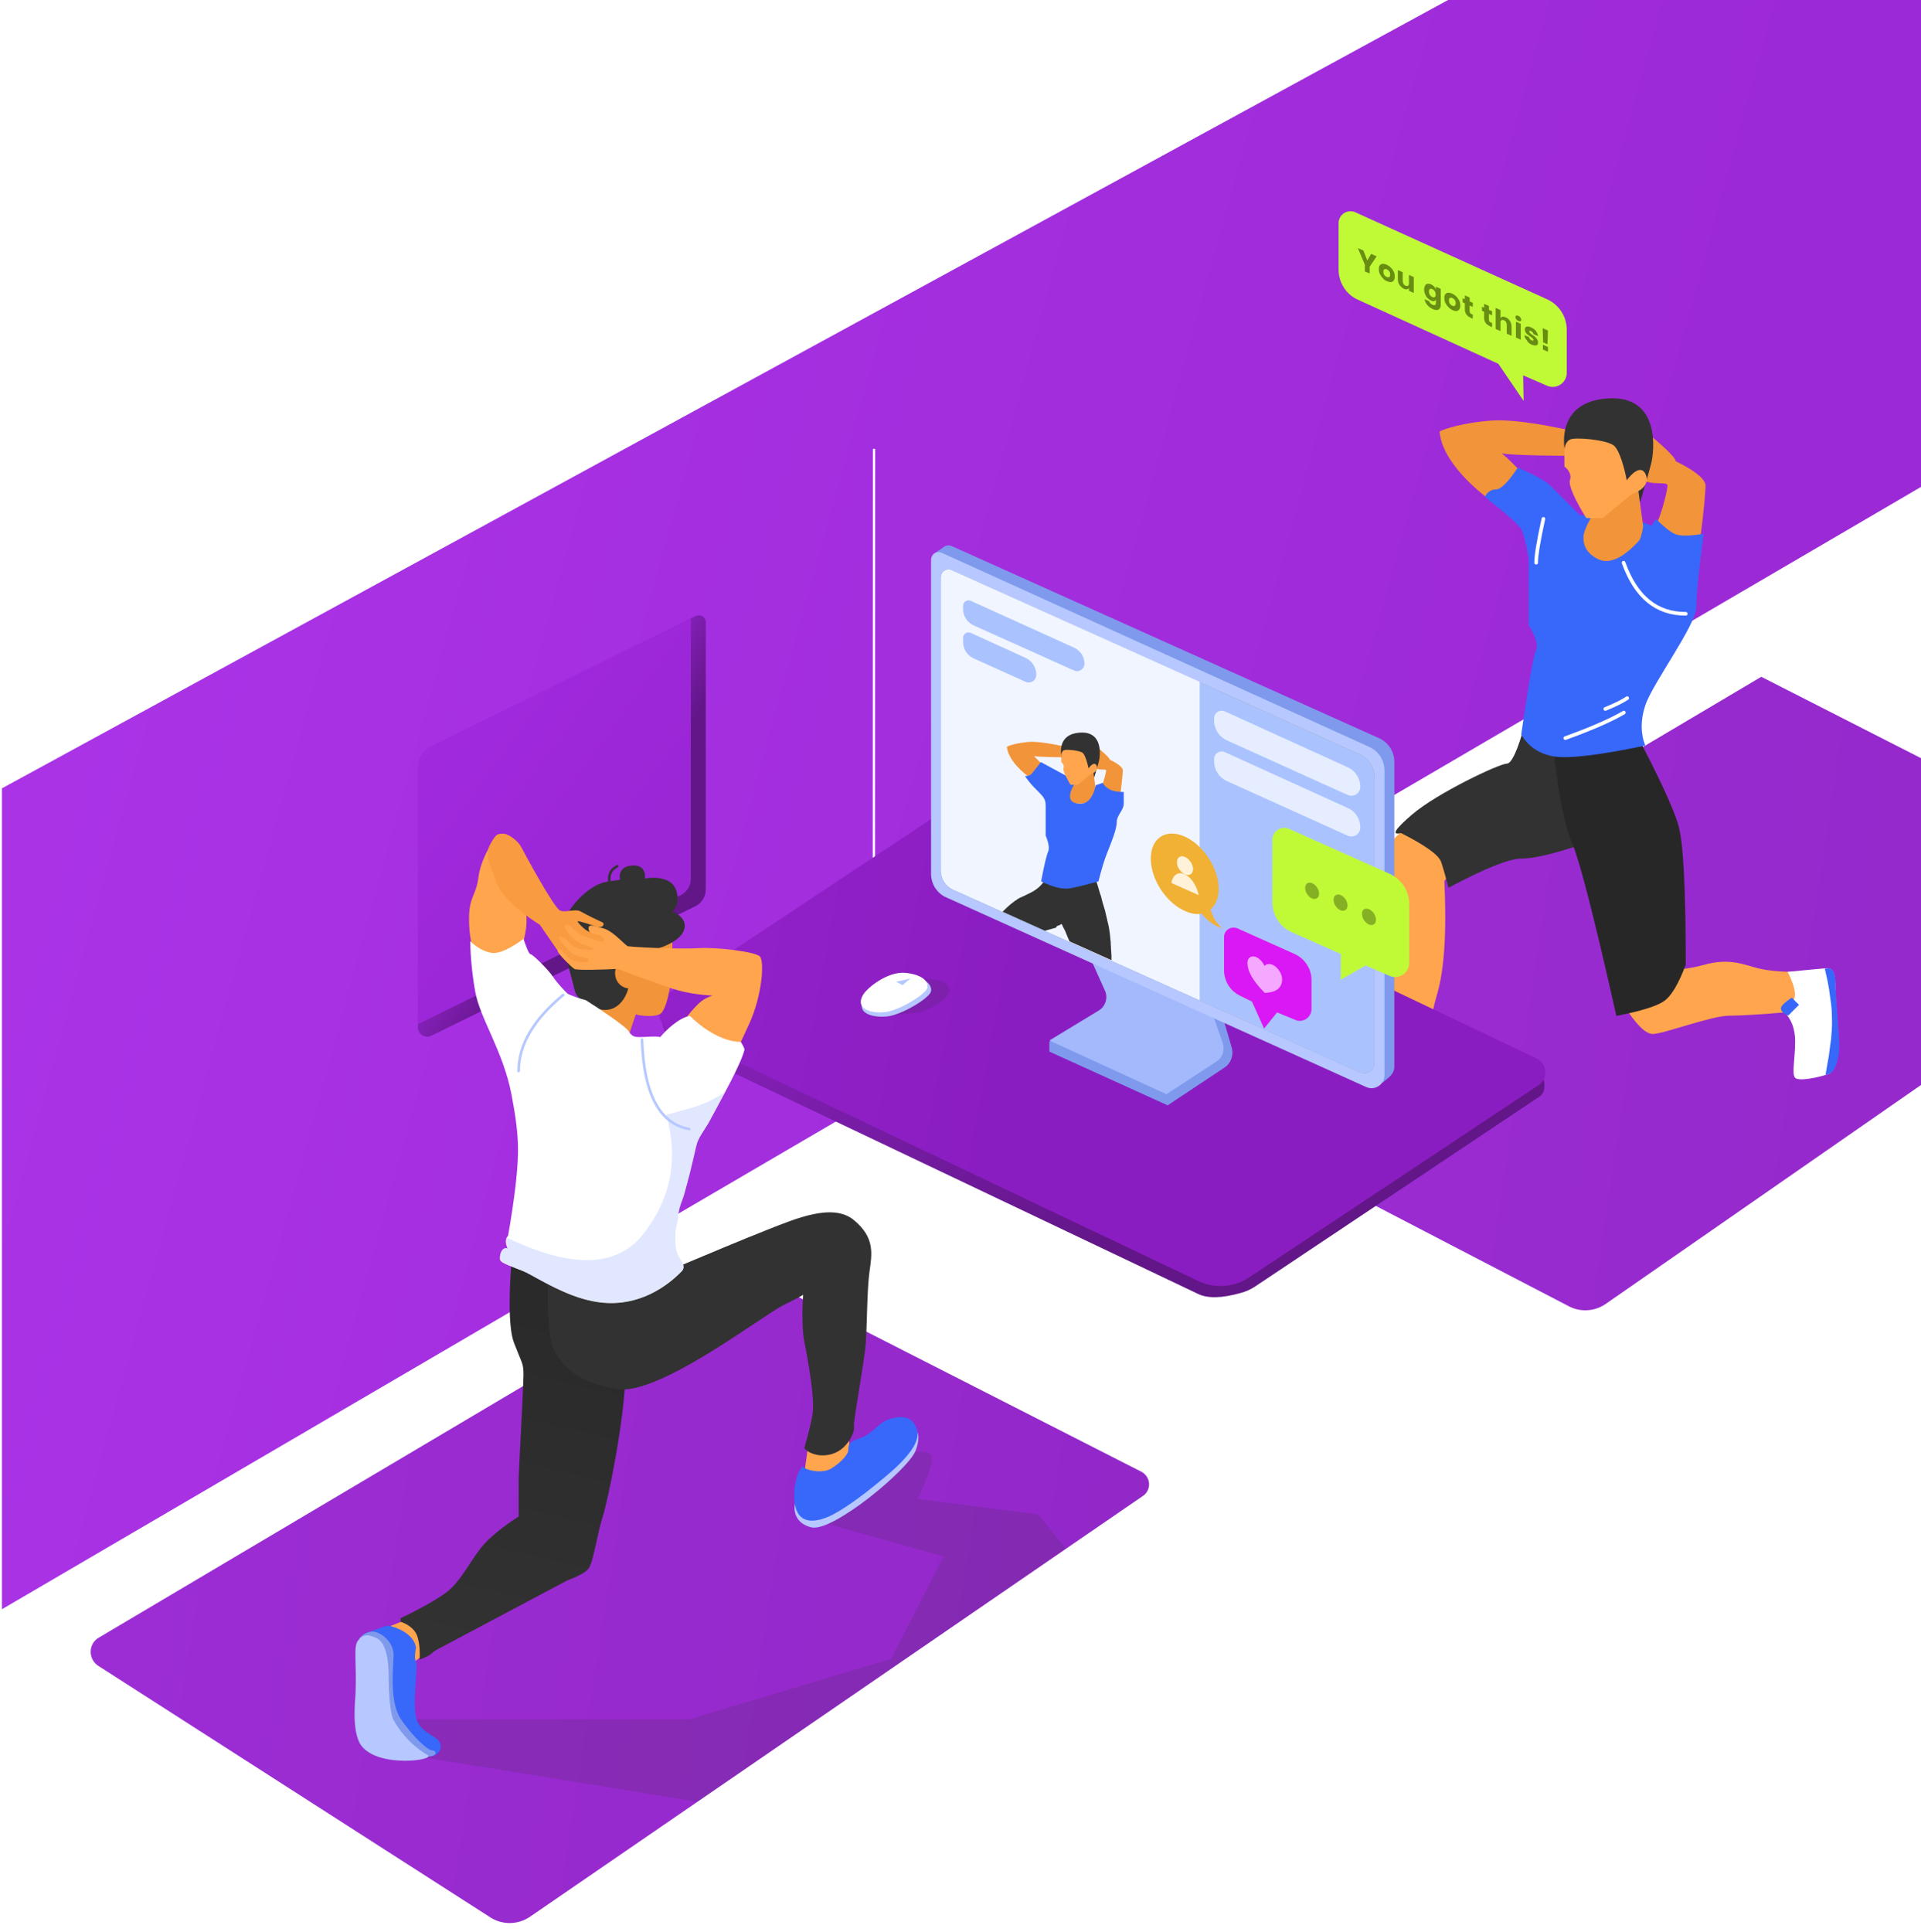 <?xml version="1.0" encoding="utf-8"?>
<!-- Generator: Adobe Illustrator 24.0.1, SVG Export Plug-In . SVG Version: 6.00 Build 0)  -->
<svg version="1.1" id="Layer_1" xmlns="http://www.w3.org/2000/svg" xmlns:xlink="http://www.w3.org/1999/xlink" x="0px" y="0px"
	 viewBox="0 0 797.4 802" style="enable-background:new 0 0 797.4 802;" xml:space="preserve">
<style type="text/css">
	.st0{fill-rule:evenodd;clip-rule:evenodd;fill:#FFFFFF;}
	.st1{fill-rule:evenodd;clip-rule:evenodd;fill:url(#Path_9_);}
	.st2{opacity:0.963;fill-rule:evenodd;clip-rule:evenodd;fill:url(#Vector-15_2_);enable-background:new    ;}
	.st3{fill-rule:evenodd;clip-rule:evenodd;fill:#3768FA;}
	.st4{fill-rule:evenodd;clip-rule:evenodd;fill:#FFA54E;}
	.st5{fill-rule:evenodd;clip-rule:evenodd;fill:#323232;}
	.st6{fill-rule:evenodd;clip-rule:evenodd;fill:#282727;}
	.st7{fill-rule:evenodd;clip-rule:evenodd;fill:#F29439;}
	.st8{fill:none;stroke:#FFFFFF;stroke-width:1.516;stroke-linecap:round;}
	.st9{fill-rule:evenodd;clip-rule:evenodd;fill:#C0FA37;}
	.st10{fill:#688D12;}
	.st11{opacity:0.963;fill-rule:evenodd;clip-rule:evenodd;fill:url(#Vector-15_3_);enable-background:new    ;}
	.st12{opacity:0.155;fill-rule:evenodd;clip-rule:evenodd;fill:#333333;enable-background:new    ;}
	.st13{fill-rule:evenodd;clip-rule:evenodd;fill:url(#Vector-10_3_);}
	.st14{fill-rule:evenodd;clip-rule:evenodd;fill:url(#Combined-Shape_2_);}
	.st15{fill:none;stroke:#FFFFFF;stroke-width:0.95;stroke-dasharray:0,0;}
	.st16{fill-rule:evenodd;clip-rule:evenodd;fill:url(#Rectangle-10_1_);}
	.st17{fill-rule:evenodd;clip-rule:evenodd;fill:url(#Rectangle-9_1_);}
	.st18{fill-rule:evenodd;clip-rule:evenodd;fill:#B6C8FF;}
	.st19{fill-rule:evenodd;clip-rule:evenodd;fill:#7F9AEC;}
	.st20{fill-rule:evenodd;clip-rule:evenodd;fill:#A3B9FC;}
	.st21{fill-rule:evenodd;clip-rule:evenodd;fill:#998F8F;}
	.st22{fill-rule:evenodd;clip-rule:evenodd;fill:#AAC3FF;}
	.st23{opacity:0.837;fill-rule:evenodd;clip-rule:evenodd;fill:#FFFFFF;enable-background:new    ;}
	.st24{opacity:0.698;fill-rule:evenodd;clip-rule:evenodd;fill:#FFFFFF;enable-background:new    ;}
	.st25{fill-rule:evenodd;clip-rule:evenodd;fill:#86B024;}
	.st26{fill-rule:evenodd;clip-rule:evenodd;fill:#DA17F5;}
	.st27{fill-rule:evenodd;clip-rule:evenodd;fill:#F4A8FF;}
	.st28{fill-rule:evenodd;clip-rule:evenodd;fill:#F0B135;}
	.st29{fill:#FFF2D8;}
	.st30{fill-rule:evenodd;clip-rule:evenodd;fill:url(#Vector-20_1_);}
	.st31{fill:none;stroke:#323232;stroke-width:1.038;stroke-linecap:round;}
	.st32{fill-rule:evenodd;clip-rule:evenodd;fill:#F99B40;}
	.st33{fill:none;stroke:#B6C8FF;stroke-width:1.09;stroke-linecap:round;}
	.st34{opacity:0.837;fill-rule:evenodd;clip-rule:evenodd;fill:#DAE3FF;enable-background:new    ;}
</style>
<title>1@2x</title>
<g id="Page-1">
	<g id="Home4" transform="translate(-607, 0)">
		<rect x="-35.6" y="0" class="st0" width="1440" height="3579"/>
		<g id="Group-45" transform="translate(614, -113)">
			
				<linearGradient id="Path_9_" gradientUnits="userSpaceOnUse" x1="249.854" y1="607.069" x2="250.835" y2="606.809" gradientTransform="matrix(807.5 0 0 -780.884 -201890.359 474305)">
				<stop  offset="0" style="stop-color:#AE36EB"/>
				<stop  offset="1" style="stop-color:#9C29D6"/>
			</linearGradient>
			<path id="Path" class="st1" d="M-6.2,780.9L797.4,311l4-311L-6.2,440.2V780.9z"/>
			<g id="Group-37" transform="translate(0, 195.7)">
				
					<linearGradient id="Vector-15_2_" gradientUnits="userSpaceOnUse" x1="248.916" y1="412.087" x2="251.174" y2="411.883" gradientTransform="matrix(438.347 0 0 -263.017 -108998.672 108684.312)">
					<stop  offset="0" style="stop-color:#A12ADE"/>
					<stop  offset="1" style="stop-color:#8A1DC1"/>
				</linearGradient>
				<path id="Vector-15" class="st2" d="M659.5,458.5L895,295c2.7-1.9,3.3-5.5,1.5-8.2c-0.6-0.8-1.3-1.4-2.2-1.9l-170.2-86.7l0,0
					l-261.5,155c-3.3,1.9-4.3,6.1-2.4,9.4c0.7,1.1,1.6,2,2.7,2.6l181.4,94.3C649.1,462,655,461.6,659.5,458.5z"/>
				<g id="Group-36" transform="translate(582.35, 82.65)">
					<path id="Path-80" class="st3" d="M64.9,48.5c18.2,0,29.3,2,33.4,6.1s-4.5,11.1-25.8,21.2L58.8,57.6L64.9,48.5z"/>
					<path id="Path-69" class="st4" d="M-4.8,177.4c-6.1,5.1-9.1,8.6-9.1,10.6c0,2,0.5,8.6,1.5,19.7l3,68.2L1.2,282l3-4.5
						c-1-10.1,0-20.2,3-30.3c3-10.1,4-25.8,3-47l7.6-7.6l-7.6-16.7L-4.8,177.4z"/>
					<path id="Path-70" class="st4" d="M84.6,251.7c5.1,8.1,9.1,12.1,12.1,12.1c4.5,0,24.3-7.6,31.8-7.6c5.1,0,13.1-0.5,24.3-1.5
						l9.1-12.1l-3-4.5c-8.1,0-14.2-0.5-18.2-1.5c-6.1-1.5-12.1-4.5-22.7-1.5c-7.1,2-14.2,2.5-21.2,1.5L84.6,251.7z"/>
					<path id="Path-65" class="st5" d="M43.7,134.9c-3,11.1-5.6,16.7-7.6,16.7c-3,0-28.8,12.1-39.4,21.2c-7.1,6.1-8.6,8.6-4.5,7.6
						c10.1,5.1,15.7,9.1,16.7,12.1c1,3,2,6.6,3,10.6C27,195.1,37.1,191,42.2,191s13.6-2,25.8-6.1c11.1-19.2,16.7-33.9,16.7-44
						C84.6,130.9,71,128.9,43.7,134.9z"/>
					<path id="Path-68" class="st6" d="M55.8,148.6c2,17.2,4.5,29.3,7.6,36.4c3,7.1,9.1,30.8,18.2,71.3c10.1-2,16.7-4,19.7-6.1
						c3-2,6.1-7.1,9.1-15.2c0-31.3-1-50.5-3-57.6c-2-7.1-8.1-20.2-18.2-39.4L55.8,148.6z"/>
					<g id="Group-52" transform="translate(43.825, 0)">
						<path id="Vector-38" class="st7" d="M59,36.2c0-2.3-9,1.1-12.4-4.5c-2.7-4.5,1.9-13.1,4.5-16.9c3.8,3,11.3,9.5,11.3,11.3
							c4.1,1.9,12.4,6.5,12.4,10.1c0,4.5-3.4,38.3-6.8,41.7c-2.7,2.7-10.1-16.1-13.5-25.9C56.8,47.1,59,38,59,36.2z"/>
						<path id="Vector-37" class="st7" d="M-35.6,13.7c2.3-1.1,9.7-3.6,21.4-4.5s34.2,4.1,43.9,6.8l-2.3,7.9
							c-10.9,0-33.6-0.2-37.2-1.1C-5.9,26,2,33.9,3.8,38.4s-9.8,5.6-15.8,5.6C-19.4,39.2-34.7,26.3-35.6,13.7z"/>
						<path id="Vector-34" class="st5" d="M33.1,0.1c23.6-2.3,20.3,22.5,19.1,27c-0.9,3.6-3.4,12-4.5,15.8l-9-11.3L25.2,19.3
							L17.4,26C14.7,18.2,14.2,1.9,33.1,0.1z"/>
						<path id="Vector-35" class="st7" d="M48.9,53.1c-0.8,5.6-3.7,16.1-18,14.6c-11.3-1.1-7.5-12.8-2.3-20.3l18-11.3L48.9,53.1z"/>
						<path id="Vector-33" class="st4" d="M16.2,28.3c1.1,0.8,3.2,2.9,2.3,5.6s4.1,11.6,6.8,15.8H32l12.4-10.1
							c2.6-0.8,7.4-3.4,5.6-7.9s-6-0.4-7.9,2.3c-0.8-4.1-2.9-12.8-5.6-14.6c-3.4-2.3-15.8-3.4-18-2.3c-1.8,0.9-2.3,3.4-2.3,4.5V28.3
							z"/>
					</g>
					<path id="Path-60" class="st3" d="M27,40.9c9.1,7.1,14.2,11.6,15.2,13.6c1,2,2,6.1,3,12.1V94c3,5.1,4,8.6,3,10.6
						c-1,2-3,13.6-6.1,34.9c3,5.1,7.6,8.1,13.6,9.1c6.1,1,18.7-0.5,37.9-4.5c-2-5.1-2-10.6,0-16.7c3-9.1,21.2-33.4,21.2-40.9
						c0-5.1,1-15.2,3-30.3c-6.1,1-10.1,1-12.1,0c-2-1-4.5-3-7.6-6.1C88.2,64.2,80.1,69.7,74,66.7c-6.1-3-7.6-8.1-4.5-15.2
						c-8.1-8.1-13.1-13.1-15.2-15.2c-2-2-6.6-4.5-13.6-7.6c-4,6.1-7.1,9.1-9.1,9.1S28,38.9,27,40.9z"/>
					<path id="Path-62" class="st8" d="M51.3,50c-2,9.1-3,15.2-3,18.2"/>
					<path id="Path-63" class="st8" d="M84.6,68.2c5.1,14.2,13.6,21.2,25.8,21.2"/>
					<path id="Path-64" class="st8" d="M60.4,141c11.1-4,19.2-7.6,24.3-10.6"/>
					<path id="Path-77" class="st3" d="M-4.8,279c1-3,1-4.5,0-4.5c-1,0-2.5-0.5-4.5-1.5l-3,4.5L-4.8,279z"/>
					<path id="Path-64_1_" class="st8" d="M77,128.9c4.2-1.7,7.2-3.2,9.1-4.5"/>
					<path id="Path-76" class="st0" d="M-10.9,274.4c-5.1,6.1-8.1,10.1-9.1,12.1c-1.5,3-14.2,4.7-15.2,7.6c-1,2.9,0,6.1,10.6,6.1
						s15.2-3,21.2-3c6.1,0,7.6,0,10.6-1.5c2-1,1-8.1-3-21.2c-4,1-7.1,1.5-9.1,1.5S-8.9,275.4-10.9,274.4z"/>
					<path id="Path_1_" class="st3" d="M8.2,291.3c0.2,2.5-0.1,4-0.9,4.4l-0.6,0.3l0,0l-0.5,0.2c-0.9,0.4-1.8,0.6-2.8,0.8L2.8,297
						c-0.1,0-0.2,0-0.3,0l-0.6,0l0,0l-0.7,0l0,0l-0.7,0l0,0l-1.3,0l0,0l-2.5,0l0,0c-1.4,0-2.7,0.2-4,0.4l-0.9,0.2l0,0l-0.9,0.2l0,0
						l-0.9,0.2l0,0l-2.4,0.6l0,0l-1,0.2l0,0l-1.1,0.2l0,0l-1.1,0.2c-2.5,0.4-5.3,0.8-8.9,0.8c-6.9,0-9.7-1.3-10.6-3l3.6-0.3l0,0
						l3.5-0.3l0,0l3.3-0.3l0,0l3.2-0.3l0,0l3-0.3l0,0l2.9-0.3l0,0l2.7-0.3l0,0l1.7-0.2l0,0l1.7-0.2l0,0l2.6-0.4l0,0l1.9-0.3l0,0
						l1.8-0.3c0.3,0,0.6-0.1,0.9-0.1l1.7-0.3c0.3,0,0.5-0.1,0.8-0.1l1.6-0.3l0,0l1.5-0.3l0,0l1.4-0.3c0.2,0,0.5-0.1,0.7-0.1l1.3-0.3
						c0.2,0,0.4-0.1,0.6-0.1L8.2,291.3z"/>
					<path id="Path-78" class="st0" d="M151.3,254.7c3,3,4.5,7.1,4.5,12.1c0,7.6-1.5,13.6,0,15.2c1.5,1.5,9.1,0,13.6-1.5
						s4.5-12.1,4.5-13.6s-1.5-19.7-1.5-24.3s-1.5-6.1-3-6.1c-1,0-6.6,0.5-16.7,1.5c2,4,3,7.1,3,9.1
						C155.9,249.2,154.4,251.7,151.3,254.7z"/>
					<path id="Path-79" class="st3" d="M152.9,256.2c-2-1-3-2-3-3s1.5-2.5,4.5-4.5l3,3L152.9,256.2z"/>
					<path id="Path_2_" class="st3" d="M169.5,236.5c1.5,0,2.9,1.4,3,5.6l0,0.9l0,0l0,1l0,0l0.1,1.6l0,0l0.2,2.8l0,0l0.2,2.6l0,0
						l1,14.2l0,0l0.1,1.3l0,0l0,0.2l0,0l0,1l0,0l0,0.8l0,0l0,0.9l0,0l0,0.7l0,0l-0.1,0.7c0,0.1,0,0.2,0,0.4l-0.1,0.8
						c-0.5,3.5-1.6,7.5-4.2,8.4c-0.4,0.1-0.9,0.3-1.3,0.4l0.5-2.8l0,0l0.3-1.8l0,0l0.3-1.7l0,0l0.3-1.7l0,0l0.2-1.6l0,0l0.2-1.5l0,0
						l0.2-1.5l0,0l0.2-1.4c0-0.2,0.1-0.5,0.1-0.7l0.1-1.3l0,0l0.1-1.3l0,0l0.1-1.2c0-0.2,0-0.4,0-0.6l0.1-1.1c0-0.2,0-0.4,0-0.5l0-1
						c0-0.5,0-1,0-1.4c0-1.9-0.1-4.1-0.4-6.6l-0.2-1.4l0,0l-0.2-1.4c0-0.2-0.1-0.5-0.1-0.7l-0.2-1.5c0-0.3-0.1-0.5-0.1-0.8l-0.3-1.6
						l0,0l-0.3-1.7c-0.1-0.3-0.1-0.6-0.2-0.9l-0.4-1.8l0,0l-0.4-1.8l0,0l-0.2-0.8l1.1-0.1l0,0L169.5,236.5L169.5,236.5z"/>
				</g>
				<g id="Group-53" transform="translate(584.25, 2.286)">
					<path id="Vector-4" class="st9" d="M59.1,51.9v17.8c0,3.3-2.6,5.9-5.9,5.9c-0.8,0-1.6-0.2-2.3-0.5L41,70.8l0,0l0.2,10.6
						L30.7,66l-58.3-26.6c-4.9-2.2-8-7.1-8-12.5V7.6c0-2.7,2.2-4.9,4.9-4.9c0.7,0,1.4,0.1,2,0.4l79.8,36.2
						C56,41.6,59.1,46.5,59.1,51.9z"/>
					<path id="Yougotthis_x21_" class="st10" d="M-22.7,28.5v-2.8l2.9-4.3l-2.3-1l-1.6,2.7l-1.6-4.1l-2.3-1l2.9,6.9v2.8L-22.7,28.5z
						 M-15.6,31.7c0.6,0.3,1.2,0.4,1.7,0.4c0.5,0,0.9-0.3,1.2-0.7c0.3-0.4,0.4-0.9,0.4-1.6c0-0.7-0.1-1.4-0.4-2
						c-0.3-0.6-0.7-1.2-1.2-1.7c-0.5-0.5-1.1-0.9-1.7-1.2c-0.6-0.3-1.2-0.4-1.7-0.4s-0.9,0.3-1.2,0.6c-0.3,0.4-0.4,0.9-0.4,1.6
						c0,0.7,0.1,1.4,0.4,2c0.3,0.6,0.7,1.2,1.2,1.7C-16.9,31-16.3,31.4-15.6,31.7z M-15.6,30c-0.4-0.2-0.7-0.4-1-0.8
						c-0.3-0.4-0.4-0.9-0.4-1.4c0-0.5,0.1-0.9,0.4-1s0.6-0.2,1,0c0.4,0.2,0.7,0.4,1,0.8s0.4,0.9,0.4,1.4s-0.1,0.9-0.4,1
						S-15.3,30.1-15.6,30z M-8.5,34.9c0.5,0.2,0.9,0.3,1.3,0.2s0.7-0.3,0.8-0.6v1.2l2,0.9V30l-2-0.9v3.5c0,0.5-0.1,0.8-0.4,1
						c-0.2,0.2-0.6,0.1-1,0c-0.4-0.2-0.7-0.4-0.9-0.8c-0.2-0.4-0.3-0.8-0.3-1.2V28l-2-0.9v3.8c0,0.9,0.2,1.7,0.7,2.4
						C-9.8,34-9.2,34.5-8.5,34.9z M3.5,43.3c0.7,0.3,1.3,0.4,1.8,0.4c0.5-0.1,0.8-0.3,1.1-0.7s0.4-0.9,0.4-1.5v-6.6l-2-0.9v1.2
						c-0.2-0.5-0.4-0.9-0.8-1.3c-0.4-0.4-0.8-0.7-1.3-0.9c-0.5-0.2-1-0.3-1.4-0.2c-0.4,0.1-0.8,0.3-1,0.7c-0.2,0.4-0.4,1-0.4,1.6
						c0,0.7,0.1,1.3,0.4,2c0.2,0.6,0.6,1.2,1,1.6s0.9,0.8,1.4,1C3.2,40,3.6,40.1,4,40c0.4-0.1,0.6-0.3,0.8-0.6v1.2
						c0,0.5-0.1,0.9-0.4,1c-0.3,0.1-0.6,0.1-1-0.1c-0.4-0.2-0.7-0.4-0.9-0.6c-0.2-0.2-0.4-0.5-0.4-0.8l-2-0.9
						c0.1,0.9,0.5,1.7,1.1,2.4C1.8,42.3,2.6,42.9,3.5,43.3z M3.3,38.3c-0.4-0.2-0.8-0.5-1-0.9C2,37,1.9,36.5,1.9,36
						c0-0.5,0.1-0.8,0.4-1c0.3-0.2,0.6-0.2,1,0c0.4,0.2,0.8,0.5,1,0.9c0.3,0.4,0.4,0.9,0.4,1.4c0,0.5-0.1,0.8-0.4,1
						C4.1,38.5,3.8,38.5,3.3,38.3z M11.6,43.7c0.6,0.3,1.2,0.4,1.7,0.4s0.9-0.3,1.2-0.7c0.3-0.4,0.4-0.9,0.4-1.6
						c0-0.7-0.1-1.4-0.4-2c-0.3-0.6-0.7-1.2-1.2-1.7c-0.5-0.5-1.1-0.9-1.7-1.2s-1.2-0.4-1.7-0.4c-0.5,0-0.9,0.3-1.2,0.6
						c-0.3,0.4-0.4,0.9-0.4,1.6c0,0.7,0.1,1.4,0.4,2c0.3,0.6,0.7,1.2,1.2,1.7C10.4,43,11,43.4,11.6,43.7z M11.6,41.9
						c-0.4-0.2-0.7-0.4-1-0.8c-0.3-0.4-0.4-0.9-0.4-1.4c0-0.5,0.1-0.9,0.4-1c0.3-0.2,0.6-0.2,1,0s0.7,0.4,1,0.8
						c0.3,0.4,0.4,0.9,0.4,1.4c0,0.5-0.1,0.9-0.4,1C12.3,42.1,12,42.1,11.6,41.9z M20.1,47.3v-1.7l-0.6-0.3
						c-0.3-0.1-0.4-0.2-0.5-0.4c-0.1-0.1-0.2-0.4-0.2-0.6v-2.5l1.3,0.6v-1.7l-1.3-0.6v-1.6l-2-0.9v1.6l-0.9-0.4v1.7l0.9,0.4v2.4
						c0,0.9,0.2,1.6,0.6,2.2c0.4,0.6,1,1,1.8,1.4L20.1,47.3z M28.1,50.8v-1.7l-0.6-0.3c-0.3-0.1-0.4-0.2-0.5-0.4s-0.2-0.4-0.2-0.6
						v-2.5l1.3,0.6v-1.7l-1.3-0.6V42l-2-0.9v1.6l-0.9-0.4v1.7l0.9,0.4v2.4c0,0.9,0.2,1.6,0.6,2.2s1,1,1.8,1.4L28.1,50.8z M31.6,52.4
						v-3.5c0-0.5,0.1-0.8,0.4-1c0.2-0.2,0.6-0.1,1,0c0.4,0.2,0.7,0.4,0.9,0.8c0.2,0.4,0.3,0.7,0.3,1.2v3.6l2,0.9v-3.8
						c0-0.9-0.2-1.7-0.7-2.4c-0.4-0.7-1-1.2-1.8-1.5c-0.5-0.2-0.9-0.3-1.3-0.2c-0.4,0.1-0.7,0.3-0.8,0.6v-3.4l-2-0.9v8.8L31.6,52.4z
						 M39,48.2c0.4,0.2,0.6,0.2,0.9,0.1s0.3-0.3,0.3-0.6c0-0.3-0.1-0.6-0.3-0.9c-0.2-0.3-0.5-0.5-0.9-0.7c-0.4-0.2-0.6-0.2-0.9-0.1
						c-0.2,0.1-0.3,0.3-0.3,0.6c0,0.3,0.1,0.6,0.3,0.9S38.6,48,39,48.2z M40,56v-6.6l-2-0.9v6.6L40,56z M44.6,58.1
						c0.5,0.2,1,0.3,1.4,0.3c0.4,0,0.7-0.1,0.9-0.3s0.3-0.5,0.3-0.9c0-0.5-0.1-0.9-0.4-1.3c-0.2-0.4-0.5-0.7-0.8-1
						c-0.3-0.3-0.7-0.6-1.2-0.9c-0.5-0.3-0.8-0.6-1-0.8c-0.2-0.2-0.3-0.4-0.3-0.6c0-0.2,0.1-0.3,0.2-0.3c0.1,0,0.3,0,0.5,0.1
						c0.3,0.1,0.5,0.3,0.7,0.5c0.2,0.2,0.3,0.5,0.4,0.8l1.9,0.8c-0.1-0.7-0.4-1.4-0.9-2.1s-1.2-1.1-2-1.5c-0.8-0.4-1.4-0.4-1.9-0.3
						s-0.7,0.6-0.7,1.1c0,0.5,0.1,0.9,0.3,1.2c0.2,0.4,0.5,0.7,0.8,0.9c0.3,0.3,0.7,0.5,1.2,0.9c0.5,0.3,0.8,0.6,1,0.8
						c0.2,0.2,0.3,0.4,0.3,0.6c0,0.2-0.1,0.3-0.2,0.3c-0.1,0.1-0.3,0-0.5-0.1c-0.3-0.1-0.6-0.3-0.8-0.6c-0.2-0.2-0.3-0.5-0.4-0.8
						l-1.9-0.8c0.1,0.8,0.4,1.5,1,2.1C43,57.2,43.7,57.7,44.6,58.1z M51.1,57.9l0.2-5.7l-2.2-1l0.2,5.9L51.1,57.9z M51.3,61v-2
						l-2.1-0.9v2L51.3,61z"/>
				</g>
				<g id="Group-7">
					
						<linearGradient id="Vector-15_3_" gradientUnits="userSpaceOnUse" x1="248.915" y1="412.049" x2="251.173" y2="411.826" gradientTransform="matrix(439.345 0 0 -274.127 -109676.992 113497.031)">
						<stop  offset="0" style="stop-color:#A12ADE"/>
						<stop  offset="1" style="stop-color:#8A1DC1"/>
					</linearGradient>
					<path id="Vector-15_1_" class="st11" d="M212.9,712.9l254.5-174.7c2.7-1.8,3.4-5.5,1.5-8.2c-0.6-0.8-1.3-1.5-2.2-1.9
						l-170.2-86.7l0,0L34,597c-3.3,1.9-4.3,6.1-2.4,9.4c0.5,0.9,1.3,1.7,2.2,2.3l162.9,104.5C201.6,716.3,208,716.2,212.9,712.9z"/>
					<path id="Path_3_" class="st12" d="M379.4,521c0.5,0.5,0.6,1.6,0.3,3.2l-0.1,0.5c0,0.1,0,0.2-0.1,0.2l-0.1,0.5
						c0,0.2-0.1,0.4-0.1,0.5l-0.2,0.6l0,0l-0.2,0.6c0,0.1-0.1,0.2-0.1,0.3l-0.2,0.6l0,0l-0.2,0.7l0,0l-0.2,0.7l0,0l-0.3,0.7l0,0
						l-0.3,0.8l0,0l-0.3,0.8l0,0l-0.3,0.8l0,0l-0.5,1.3l0,0l-0.6,1.3l0,0l-0.4,0.9l0,0l-0.6,1.4l0,0l-0.5,1l0,0l-0.5,1l0,0l50.1,6.5
						l11.4,14.1l-153,105.1l-116.7-18.9l-4.4-15.3h117.7l83.9-25.1l21.8-42.5l-54.5-15.3l38.1-27.2c0.7-0.2,1.5-0.3,2.1-0.5l0.8-0.2
						C375.5,519.5,378.2,519.8,379.4,521z"/>
					<g id="Group-6" transform="translate(201.4, 170.185)">
						<g id="Group-26" transform="translate(0.671, 0.674)">
							
								<linearGradient id="Vector-10_3_" gradientUnits="userSpaceOnUse" x1="51.141" y1="241.59" x2="51.367" y2="241.808" gradientTransform="matrix(-119.533 0 0 -174.877 6150.767 42356.586)">
								<stop  offset="0" style="stop-color:#621688"/>
								<stop  offset="1" style="stop-color:#9A26D6"/>
							</linearGradient>
							<path id="Vector-10" class="st13" d="M-35.6,65.1v107.7c0,2.2,1.8,3.9,3.9,3.9c0.6,0,1.2-0.1,1.7-0.4l109.5-53.7
								c2.7-1.3,4.4-4.1,4.4-7V4.7c0-1.6-1.3-2.9-2.9-2.9c-0.5,0-0.9,0.1-1.3,0.3L-30.2,56.3C-33.5,57.9-35.6,61.4-35.6,65.1z"/>
							
								<linearGradient id="Combined-Shape_2_" gradientUnits="userSpaceOnUse" x1="45.858" y1="242.157" x2="46.391" y2="241.575" gradientTransform="matrix(113.292 0 0 -168.44 -5215.009 40810.137)">
								<stop  offset="0" style="stop-color:#A12ADE"/>
								<stop  offset="1" style="stop-color:#9A26D6"/>
							</linearGradient>
							<path id="Combined-Shape" class="st14" d="M77.7,3.1l0,108c0,3-1.7,5.7-4.4,7l0,0l-108.9,53.4V65.1c0-3.6,2-7,5.2-8.7
								l0.3-0.1L77.7,3.1z"/>
						</g>
					</g>
					<line id="Path_4_" class="st15" x1="-35.6" y1="605.1" x2="356.2" y2="377.6"/>
					<path id="Path_5_" class="st15" d="M724,560L355.7,377.6l0.1-274"/>
					<g id="Group-5" transform="translate(293.15, 0.415)">
						<g id="Group-49" transform="translate(0, 142.543)">
							<g id="Group-48" transform="translate(0, 102.496)">
								
									<linearGradient id="Rectangle-10_1_" gradientUnits="userSpaceOnUse" x1="-42.905" y1="166.759" x2="-43.743" y2="167.23" gradientTransform="matrix(366.382 0 0 -202.901 15939.742 33964.965)">
									<stop  offset="0" style="stop-color:#621688"/>
									<stop  offset="1" style="stop-color:#9A26D6"/>
								</linearGradient>
								<path id="Rectangle-10" class="st16" d="M-22.9,89.8L97.7,9.6c0.9-0.6,2-1.1,3.1-1.4c3.9-1.1,6.8-1.2,8.8-0.2l226.1,103.1
									c1.6,0.7,2.8,2,3.4,3.6c2.5,6.5,2.4,10.5-0.1,12.2l-118,78.8c-1.9,1.3-4,2.2-6.2,2.8c-7.8,2.2-13.7,2.3-17.6,0.4l-216.5-103
									c-1.8-0.8-3.2-2.2-4-4C-26.3,96-26.2,91.9-22.9,89.8z"/>
								
									<linearGradient id="Rectangle-9_1_" gradientUnits="userSpaceOnUse" x1="-44.358" y1="166.984" x2="-43.17" y2="166.861" gradientTransform="matrix(368.115 0 0 -204.058 16012.549 34151.031)">
									<stop  offset="0" style="stop-color:#A12ADE"/>
									<stop  offset="1" style="stop-color:#8A1DC1"/>
								</linearGradient>
								<path id="Rectangle-9" class="st17" d="M109.6,2.6l228,108.5c3.2,1.5,4.6,5.4,3.1,8.6c-0.5,1.1-1.3,2-2.3,2.6l-120,79.7
									c-6.3,4.2-14.4,4.8-21.2,1.5L-21.9,99.3c-4.3-2-6.1-7.2-4.1-11.5c0.7-1.4,1.7-2.6,3-3.5L99,3.4C102.2,1.3,106.2,1,109.6,2.6
									z"/>
								<path id="Path-48" class="st12" d="M62.3,94.1L81.9,92c7.3-2.9,11.3-5.8,12-8.7c1.1-4.4-8.7-6.5-17.4-4.4
									C70.6,80.3,65.9,85.4,62.3,94.1z"/>
							</g>
							<g id="Group-44" transform="translate(92.796, 178.028)">
								<g id="Group-43">
									<path id="Vector-12" class="st18" d="M-15.9,1.4c7.8,0.8,9.9,4,9.4,6.4c-0.5,2.4-9.9,8.5-16.6,10.1
										c-4.7,1.1-15.2,0.2-11.3-6.9C-32.8,8.1-23.7,0.6-15.9,1.4z"/>
									<path id="Vector-11" class="st0" d="M-17,0.1c7.5,0.8,9.5,3.9,9,6.2s-9.5,8.2-16,9.8c-4.5,1.1-14.6,0.2-10.8-6.7
										C-33.3,6.5-24.5-0.7-17,0.1z"/>
								</g>
								<path id="Vector-13" class="st18" d="M-21,3.8l2.7,1.4l3.3-2.8L-21,3.8z"/>
							</g>
							<g id="Group-46" transform="translate(121.93, 0)">
								<path id="Combined-Shape_1_" class="st19" d="M-28.3,0.7c0.5,0,0.9,0.1,1.3,0.3l177.3,79.7c3.9,1.7,6.4,5.6,6.4,9.8V217
									c0,1.6-0.7,3.1-1.9,4.1l0,0.1l-3.1,2.6l0.1-1.4c-0.2,0-0.3,0-0.5,0c-0.8,0-1.5-0.2-2.2-0.5c-73-32.6-133.3-59.5-180.6-80.7
									l0-135.3l-3.2-1.6l4.1-2.7l0,0C-30,1-29.2,0.7-28.3,0.7z"/>
								<g id="Group-47" transform="translate(49.103, 173.498)">
									<path id="Vector-10_1_" class="st19" d="M-11.8,21.8l-23.8,11.4l0,0v4.1l49.1,22.3L37,44c2.8-1.8,4-5.2,3.1-8.4l-3.5-11.9
										l0,0L-13.8,1.8l5.1,11.5C-7.2,16.5-8.6,20.3-11.8,21.8z"/>
									<path id="Vector-9" class="st20" d="M-15,20.2l-20.6,12.5l0,0L13,55l20.8-13.6c2.5-1.6,3.5-4.7,2.6-7.6l-4.7-13.4l0,0
										L-17.9,0l5.4,12.1C-11.2,15-12.3,18.5-15,20.2z"/>
								</g>
								<path id="Vector-4_1_" class="st18" d="M152.6,94.1v126.5c0,3-2.4,5.4-5.4,5.4c-0.8,0-1.5-0.2-2.2-0.5l-174.3-78.7
									c-3.9-1.7-6.3-5.6-6.3-9.8V6.7c0-1.8,1.4-3.2,3.2-3.2c0.5,0,0.9,0.1,1.3,0.3l177.3,80.5C150.1,86,152.6,89.8,152.6,94.1z"/>
								<path id="Vector-5" class="st21" d="M148.5,97.1v118.4c0,2.4-1.9,4.3-4.3,4.3c-0.6,0-1.2-0.1-1.8-0.4l-168.9-75.7
									c-3.1-1.4-5.1-4.5-5.1-7.9V13.9c0-1.8,1.4-3.2,3.2-3.2c0.5,0,0.9,0.1,1.3,0.3l169.1,76.3C146,89,148.5,92.8,148.5,97.1z"/>
								<g id="Mask-Group" transform="translate(4.092, 8.913)">
									<path id="Vector-10_2_" class="st22" d="M144.4,88.2v118.4c0,2.4-1.9,4.3-4.3,4.3c-0.6,0-1.2-0.1-1.8-0.4l-168.9-75.7
										c-3.1-1.4-5.1-4.5-5.1-7.9V5c0-1.8,1.4-3.2,3.2-3.2c0.5,0,0.9,0.1,1.3,0.3l169.1,76.3C141.9,80.1,144.4,83.9,144.4,88.2z"
										/>
									<path id="Path_6_" class="st23" d="M-32.4,1.8c0.5,0,0.9,0.1,1.3,0.3L71.8,48.4v132.2l-102.3-45.9
										c-3.1-1.4-5.1-4.5-5.1-7.9V5C-35.6,3.2-34.2,1.8-32.4,1.8z"/>
									<g id="Group-52_1_" transform="translate(25.19, 69.441)">
										<path id="Path_7_" class="st5" d="M-17.2,60.9L1.9,56l0.9,2.8l0,0l0.8,2.5l0,0l0.7,2.3l0,0l0.9,3l0,0l0.5,1.5l0,0L6,69.3
											l0.3,1.2l0.6,2l0,0l0.4,1.3l0,0l0.3,1.3l0,0l0.3,1.3l0,0l0.3,1.2c0,0.2,0.1,0.4,0.1,0.6l0.3,1.1c0,0.2,0.1,0.4,0.1,0.5
											c0.4,1.7,0.7,4,0.9,6.4l0.1,1.1c0,0.2,0,0.4,0,0.6l0.1,1.2c0,0.2,0,0.4,0,0.6l0.1,1.2l0,0l0.1,1.8l0,0l0,1.2
											c0,0.2,0,0.4,0,0.6l-17.4-7.8l-0.4-0.9l0,0l-0.6-1.4l0,0l-0.4-1l0,0l-0.2-0.5l0,0l-0.4-0.9l0,0l-0.3-0.6l0,0l-0.3-0.5l0,0
											l-0.2-0.4l0,0l-0.1-0.3l0,0l-0.1-0.2l0,0l-0.1-0.2l0,0l-0.1-0.1c-0.1-0.2-0.2-0.2-0.3-0.2l0,0c-0.1,0.1-0.3,0.3-0.7,0.5
											l-0.3,0.1l0,0l-0.3,0.1l0,0l-0.4,0.1l0,0L-13,81l0,0l-0.7,0.2l0,0l-0.7,0.2l0,0l-1.1,0.3l0,0l-0.8,0.2l0,0l-0.9,0.3
											c-0.1,0-0.3,0.1-0.4,0.1l-17.6-7.9c1.8-1.8,3.2-3.1,4.5-4l0.5-0.4c0.1-0.1,0.2-0.1,0.3-0.2l0.5-0.3
											c0.1-0.1,0.2-0.1,0.2-0.2l0.5-0.3c0.1,0,0.2-0.1,0.2-0.1l0.5-0.3l0,0l0.5-0.2l0,0l0.4-0.2l0,0l0.7-0.3l0,0l1.6-0.8
											c0.7-0.3,1.3-0.6,2-1c2.5-1.4,4-3.1,4.8-4.3l0.2-0.3C-17.5,61.4-17.4,61.2-17.2,60.9L-17.2,60.9z"/>
										<path id="Vector-38_1_" class="st7" d="M7.8,15.8c0-1-3.9,0.5-5.4-2c-1.2-2,0.8-5.7,2-7.4c1.6,1.3,4.9,4.1,4.9,4.9
											c1.8,0.8,5.4,2.8,5.4,4.4c0,2-1.5,16.7-2.9,18.1c-1.2,1.2-4.4-7-5.9-11.3C6.8,20.5,7.8,16.5,7.8,15.8z"/>
										<path id="Vector-37_1_" class="st7" d="M-33.4,5.9c1-0.5,4.2-1.6,9.3-2C-19,3.6-9.2,5.8-5,6.9l-1,3.4
											c-4.7,0-14.6-0.1-16.2-0.5c1.6,1.5,5.1,4.9,5.9,6.9s-4.3,2.5-6.9,2.5C-26.4,17.1-33,11.4-33.4,5.9z"/>
										<path id="Vector-34_1_" class="st5" d="M-3.5,0.1c10.3-1,8.8,9.8,8.3,11.8c-0.4,1.6-1.5,5.2-2,6.9l-3.9-4.9l-5.9-5.4
											l-3.4,2.9C-11.5,7.9-11.8,0.8-3.5,0.1z"/>
										<path id="Vector-35_1_" class="st7" d="M3.4,23.1c-0.3,2.5-1.6,7-7.8,6.4c-4.9-0.5-3.3-5.6-1-8.8l7.8-4.9L3.4,23.1z"/>
										<path id="Path-59" class="st3" d="M-25.9,18.1c1.3,1.9,2.8,3.8,4.8,5.7c2.9,2.9,3.8,3.8,3.8,6.6c0,1.9,0,6,0,12.4
											c1.3,3.2,1.6,5.4,1,6.7s-1.6,5.4-2.9,12.3c5.1,2.5,9.2,3.5,12.4,2.8c3.2-0.6,7-1.6,11.4-2.8c1.3-5.1,2.5-9.2,3.8-12.3
											c1.9-4.8,3.8-9.5,3.8-12.4c0-2.8,2.9-4.8,2.9-7.6c0-1.9,0-3.5,0-4.8c-2.5,0-4.4-0.3-5.7-1S7,22.2,6.4,20.9l-2.9,1
											c-1.3,5.7-3.8,8.2-7.6,7.6s-4.1-3.5-1-8.6L-6.9,19l-12.4-6.7c-1.9,2.5-3.2,4.1-3.8,4.8S-24.6,18.1-25.9,18.1z"/>
										<path id="Vector-33_1_" class="st4" d="M-10.9,12.3c0.5,0.3,1.4,1.3,1,2.5c-0.4,1.2,1.8,5.1,2.9,6.9H-4l5.4-4.4
											c1.1-0.3,3.2-1.5,2.5-3.4c-0.8-2-2.6-0.2-3.4,1C0.1,13-0.9,9.2-2,8.4c-1.5-1-6.9-1.5-7.8-1c-0.8,0.4-1,1.5-1,2V12.3z"/>
									</g>
								</g>
							</g>
						</g>
						<path id="Vector-4_2_" class="st9" d="M284.8,292.1v24.4c0,3.3-2.6,5.9-5.9,5.9c-0.8,0-1.6-0.2-2.3-0.5l-9.9-4.3l0,0
							l-10.3,5.9v-10.7l-20.3-9c-5-2.2-8.1-7.1-8.1-12.5v-25.9c0-2.7,2.2-4.9,4.9-4.9c0.7,0,1.4,0.1,2,0.4l41.9,18.7
							C281.6,281.8,284.8,286.7,284.8,292.1z"/>
						<g id="Group-3" transform="translate(135.115, 0.656)">
							<path id="Vector-31" class="st24" d="M129.4,242.8c0,2.1-1.7,3.7-3.7,3.7c-0.5,0-1.1-0.1-1.5-0.3l-50.2-22.7
								c-3.3-1.5-5.3-4.7-5.3-8.3v-0.8c0-1.8,1.4-3.2,3.2-3.2c0.5,0,0.9,0.1,1.3,0.3l51,23.2C127.3,236.1,129.4,239.3,129.4,242.8z"
								/>
							<path id="Vector-31_1_" class="st24" d="M129.4,259.7c0,2.1-1.7,3.7-3.7,3.7c-0.5,0-1.1-0.1-1.5-0.3l-50.2-22.7
								c-3.3-1.5-5.3-4.7-5.3-8.3v-0.8c0-1.8,1.4-3.2,3.2-3.2c0.5,0,0.9,0.1,1.3,0.3l51,23.2C127.3,252.9,129.4,256.1,129.4,259.7z"
								/>
							<path id="Vector-32" class="st22" d="M14.9,191.7c0,1.7-1.4,3.1-3.1,3.1c-0.4,0-0.9-0.1-1.3-0.3l-41.6-18.7
								c-2.7-1.2-4.4-3.9-4.4-6.8v-1.3c0-1.3,1-2.3,2.3-2.3c0.3,0,0.6,0.1,0.9,0.2L10.5,185C13.2,186.2,14.9,188.8,14.9,191.7z"/>
							<path id="Vector-33_2_" class="st22" d="M-5.1,196.3L-5.1,196.3c0,1.8-1.4,3.2-3.2,3.2c-0.5,0-0.9-0.1-1.3-0.3l-21.5-9.7
								c-2.7-1.2-4.4-3.9-4.4-6.9V181c0-1.3,1-2.3,2.3-2.3c0.3,0,0.6,0.1,0.9,0.2l22.8,10.4C-6.8,190.6-5.1,193.3-5.1,196.3z"/>
							<g id="Group-54" transform="translate(141.592, 0.364)">
								<g id="Group-27" transform="translate(13.514, 0.29)">
								</g>
								<path id="Shape" class="st25" d="M-8.6,293.2c1.6,0.7,2.9,2.6,2.9,4.4s-1.3,2.6-2.9,2c-1.6-0.7-2.9-2.6-2.9-4.4
									C-11.6,293.4-10.3,292.6-8.6,293.2z M-20.4,287.3c1.6,0.7,2.9,2.6,2.9,4.4c0,1.7-1.3,2.6-2.9,2c-1.6-0.7-2.9-2.6-2.9-4.4
									C-23.3,287.6-22,286.7-20.4,287.3z M-32.2,282.4c1.6,0.7,2.9,2.6,2.9,4.4c0,1.7-1.3,2.6-2.9,2c-1.6-0.7-2.9-2.6-2.9-4.4
									C-35.1,282.6-33.8,281.8-32.2,282.4z"/>
							</g>
							<g id="Group-56" transform="translate(108.336, 299.029)">
								<g id="Group-55">
									<path id="Vector-4_3_" class="st26" d="M0.8,23.9V36c0,2.7-2.2,4.9-4.9,4.9c-0.6,0-1.3-0.1-1.8-0.4l-7.6-3.1l0,0l-5.4,6.7
										l-5-11.2l-5.1-2.5c-4-2-6.5-6.1-6.5-10.5V6.1c0-2.2,1.8-3.9,3.9-3.9c0.6,0,1.1,0.1,1.6,0.3l23.9,10.7
										C-2,15.1,0.8,19.3,0.8,23.9z"/>
								</g>
								<path id="Vector" class="st27" d="M-18.7,18.1c-0.7-1.5-1.9-2.9-3.3-3.6c-2.1-1-3.8,0.2-3.8,2.3c0,3.6,2.4,7.7,7.2,12.5
									c4.8-0.2,7.2-2.1,7.2-5.7c0-2.1-1.7-4.9-3.8-5.9C-16.7,17.1-18,17.2-18.7,18.1z"/>
							</g>
							<g id="Group-58" transform="translate(77.717, 261.651)">
								<path id="Union" class="st28" d="M-35.3,10.9c0-8.5,6.3-12.6,14.1-9.1S-7.1,15-7.1,23.5c0,3.8-1.3,6.8-3.4,8.5
									c0.6,1.9,1.5,4.2,3,5.9c0.9,1.1,1.5,1.7,1.8,2c-1.8-0.5-5.5-2.4-8.5-6.1c-2,0.4-4.4,0-6.9-1.1C-29,29.2-35.3,19.5-35.3,10.9
									z"/>
								<path id="Vector_1_" class="st0" d="M-21.1,17.4c-1.8-0.8-3.3-3.1-3.3-5s1.5-2.9,3.3-2.1c1.8,0.8,3.3,3.1,3.3,5
									S-19.3,18.2-21.1,17.4z M-26.7,21c0.3-1.8,1.8-5.1,5.4-3.5s5.4,6.3,5.8,8.5L-26.7,21z"/>
								<path id="Vector_2_" class="st29" d="M-21.1,17.4c-1.8-0.8-3.3-3.1-3.3-5s1.5-2.9,3.3-2.1c1.8,0.8,3.3,3.1,3.3,5
									S-19.3,18.2-21.1,17.4z"/>
								<path id="Vector_3_" class="st29" d="M-26.7,21c0.3-1.8,1.8-5.1,5.4-3.5s5.4,6.3,5.8,8.5L-26.7,21z"/>
							</g>
						</g>
					</g>
					<g id="Group-2" transform="translate(175.794, 263.333)">
						<path id="Vector-27" class="st4" d="M-3.8,338.4l-7.8-13.2l-12.3,4.9l12.3,14.2L-3.8,338.4z"/>
						
							<linearGradient id="Vector-20_1_" gradientUnits="userSpaceOnUse" x1="71.883" y1="148.819" x2="72" y2="149.706" gradientTransform="matrix(93.174 0 0 -165.751 -6672.496 25010.029)">
							<stop  offset="0" style="stop-color:#323232"/>
							<stop  offset="1" style="stop-color:#2B2A2A"/>
						</linearGradient>
						<path id="Vector-20" class="st30" d="M30.6,211.4c3.4,8.8,3.9,8.3,3.9,13.2c0,4.9-2,40.2-2,44.1c0,3.1,0,11.1,0,14.7
							c-2.9,1.8-9.9,6.6-14.2,11.3c-5.4,5.9-9.3,15.2-15.7,20.1c-5.1,3.9-14.9,8.8-19.1,10.8v1.5c1.8,0.5,5.7,2.4,6.9,5.9
							c1.2,3.5,1.1,8,1,9.8c1.3-0.5,4.1-1.7,4.9-2.5c1-1,2-1.5,2.9-2c0.8-0.4,36-19.1,53.5-28.4c2.3-0.8,7.3-2.9,8.8-4.9
							c2-2.5,3.9-15.7,5.9-21.6s9.3-41.2,9.3-58.8c0-14.1-10.1-33.2-15.7-43.2L29.6,177C28.8,185.5,27.8,204.3,30.6,211.4z"/>
						<path id="Vector-18" class="st4" d="M34.5,29.4c-2.7-5.5-9.6-19.6-12.8-26c-1.6,2.3-5.1,8.4-5.9,14.7c-1,7.8-3.9,7.8-3.9,17.2
							c0,7.5,1.3,11.6,2,12.8l3.9,6.9l9.8-1l5.9-6.4C35,43.8,37.2,34.9,34.5,29.4z"/>
						<path id="Vector-30" class="st4" d="M150.7,268.2h11.8l7.8-9.3l-1-10.8l-16.7,6.4L150.7,268.2z"/>
						<path id="Vector-29" class="st18" d="M154.1,287.9c8.8,2,40.2-24,43.2-31.9c2.9-7.8-0.5-9.8-2-9.8c-1.2,0-17.8,11.1-26,16.7
							l-22.1,15.2C146.6,280.7,147.1,286.3,154.1,287.9z"/>
						<path id="Vector-28" class="st3" d="M147,272.2c-0.7,7.8,1.3,16.6,14,11.3c5.9-2.5,15.4-9.8,18.9-12.7
							c3.4-2.9,19.6-14.7,18.1-22.6c-1.5-7.8-8.6-6.4-12.5-4.9c-3.9,1.5-5.7,5.4-10.8,7.4c-3.9,1.5-5.4,1.4-5.4,5.4
							c0,1-2.2,4.4-7.1,7.4c-3.9,2.4-11.3,0.5-11.8-1C149.4,263.4,147.5,266.7,147,272.2z"/>
						<path id="Vector-21" class="st5" d="M47.2,214.3c3.4,6.4,8.8,13.2,26,16.2s60.3-30.4,69.1-34.8c7.1-3.5,8.5-4.4,8.3-4.4
							c-0.3,4.1-0.7,13.7,0.5,19.6c1.5,7.4,4.4,23.5,3.4,29.9c-1,6.4-3.4,13.7-3.4,14.2c0,0.5,4.4,4.4,11.3,2.5
							c6.9-2,9.3-9.3,9.3-10.3s0,1,0-2c0-2.9,4.4-27,4.9-33.8s0.5-22.1,1.5-29.4c1-7.4,2.5-14.2-6.4-21.6
							c-8.8-7.4-24.5-0.5-35.8,3.9c-9,3.5-29.9,12.3-39.2,16.2l-52,4.9C44.4,192.9,44.5,209.2,47.2,214.3z"/>
						<path id="Vector-23" class="st7" d="M81.1,75c2,0.5,6.7,1.2,9.8,0s4.9-12.9,5.4-18.6V39.7l-23.5,8.8l-7.8,13.2l-7.4,10.8
							l19.6,14.2L81.1,75z"/>
						<path id="Vector-22" class="st5" d="M51.6,49.5c-1.5-5.4-2-12.8,3.4-19.6c5.4-6.9,10.8-9.3,13.2-9.8c2-0.4,5.1-0.8,6.4-1
							c-0.5-1.8-0.2-5.5,4.9-5.9s5.7,3.4,5.4,5.4c3.4-0.7,10.8-0.7,12.8,4.4c2,5.1-0.2,8.3-1.5,9.3c2.3,0.8,6.5,3.5,4.9,7.8
							s-8.5,7-11.8,7.8l-10.3,1.5l-1,5.9c-1.6-0.7-5-1.3-5.4,1.5c-0.5,3.4,1.5,6.9,5.4,7.4c-0.8,3.4-4.2,10-11.3,8.8
							c-7.1-1.2-10.1-5.4-10.8-7.4C55.1,62.1,52.8,53.8,51.6,49.5z"/>
						<path id="Path-50" class="st31" d="M70.3,20.8c-0.7-3.5,0.3-5.9,3.1-7.3"/>
						<path id="Vector-17" class="st32" d="M41.3,37.8c-5.1-3.1-15.8-11-18.1-17.7c-2.9-8.3-4.9-11.3-2.5-15.7S23.7,0,26.1,0
							c2.5,0,6.4,3.4,7.4,5.4c1,2,13.7,25.5,16.2,26.5c2.5,1,6.4-1,8.8,0.5c2.5,1.5,7.8,3.9,8.8,4.4c1,0.5,0.5,2.9-3.4,1.5
							s-6.4-2-6.9-2s2.9,3.9,4.9,4.4c1.6,0.4,5.6,1.5,7.4,2l2.5,7.4l-7.8,4.9l-11.3-2L49.7,50L41.3,37.8z"/>
						<path id="Vector-16" class="st4" d="M55.6,56.1c-1.5-1-6.9-6.4-6.9-7.4c0-1,1.5-1,2,0c0.5,1,2.9,3.4,4.4,3.9
							c1.5,0.5,6.4,1.5,6.4,0s-4.9-1-7.4-3.4c-2.5-2.5-4.9-5.1-4.9-6s2.5,0,3.4,1.1c0.7,0.8,2.5,2.9,4.9,3.4c2.5,0.5,6.5,0.9,5.9,0
							c-0.5-0.6-5.9-2.1-6.9-3.1c-0.5-0.5-5.4-4.7-4.9-6.2c0.4-1.2,1.8-0.5,2.5,0c1.1,1.3,4.3,3.9,5.9,4.3c2,0.5,7.8,3.1,7.8,1.6
							c0-1.5-1-2-2.9-2.5c-2-0.5-3.4-0.6-3.4-2.6s2.9-0.7,5.9,0c3.9,1,7.3,5.1,10.3,7.5c6.4,0.7,23.1,1.2,29.4,0.8
							c7.8-0.5,23.5,1.5,25.5,3.4c2,2,1,16.2-4.4,28c-4.3,9.4-5.7,12.4-6.4,12.4l-20.1-14.2c0.8-1.6,3.6-4.8,5.4-6.5
							c2.5-2.5,5.6-3.3,5.9-3.4c-2.9-0.2-9.6-0.6-16.7-2.9c-7.1-2.4-19.1-6.7-22.6-8.2C68.1,56.4,56.7,56.8,55.6,56.1z"/>
						<path id="Vector-19" class="st0" d="M22.2,49.5c3.9,0,9.8-3.9,12.3-5.9c0.7,2.1,2.2,6.4,2.9,6.4c1,0,7.8,6.9,9.3,9.3
							s4.9,5.9,5.9,6.9c0.8,0.8,5.6,2.3,7.8,2.9c5.4,3.4,16.5,10.8,17.7,12.8c1.5,2.5,2.9,2.5,4.9,2.5s6.4-0.5,8.3,0
							c2.1-2.6,7.6-8,12.3-8.8c3.4,3.6,12.5,10.8,21.1,10.8c0.5,0.8,1.7,2.7,1.5,3.4c-1.5,5.9-8.8,18.9-13.7,28
							c-3.4,6.4-5.4,7.8-6.4,11.8c-1,3.9-3.9,17.7-5.9,22.6c-2,4.9-1.5,6.9-2,8.8c-0.5,2-1.5,9.8,0,13.2c1.5,3.4,3.9,5.4,2,7.4
							c-2,2-12.3,12.8-28.4,13.2s-30.4-10.3-37.3-13.2s-9.8-3.4-9.8-5.4c0-2,1-4.9,3.4-3.9c-0.7-1.1-1.6-3.8,0-5.4
							c0.8-4.4,2.6-15.3,3.4-23.5c1-10.3,1.5-17.2-2-35.3S16.3,76.5,14.4,65.2c-1.6-9-2-17.5-2-20.6C14,46.3,18.3,49.5,22.2,49.5z"
							/>
						<path id="Path-51" class="st33" d="M51,66.9C38.7,77.1,32.5,87.6,32.5,98.5"/>
						<path id="Vector-26" class="st3" d="M-21.9,328.6c3.6,0.7,11,3.4,11.8,9.3c-0.3,1.3-0.8,4.3,0,5.9c1,2-2,19.1,0.5,24.5
							s7.8,5.9,9.3,8.8c1.5,2.9-1,7.4-7.8,5.4c-5.5-1.6-17.7-19.3-23-28l-2-19.6l1.5-2.9L-21.9,328.6z"/>
						<path id="Vector-25" class="st19" d="M-26.3,331.5c3.9,1.5,6.9,5.4,6.9,9.3s-2,19.1,2.9,26.5s11.3,13.2,13.2,13.2
							s2.5,2.9-3.4,2.5c-4.7-0.4-14.7-10.3-19.1-15.2l-8.3-28l0.5-5.9C-32.5,332.6-29.5,330.3-26.3,331.5z"/>
						<path id="Vector-24" class="st18" d="M-35.2,356.5c0.5-12.3-1-19.1,1-21.6c2-2.5,3.9-2.9,7.8-1s4.9,9.3,4.9,14.7
							s0.4,16,2,19.1c1.5,2.9,5.9,9.8,14.2,14.7c3.6,2.1-20.4,5.5-27.5-3.9C-37.1,372.7-35.2,358.5-35.2,356.5z"/>
					</g>
					<path id="Path_8_" class="st34" d="M293.9,370.6l-1.4,2.6l0,0l-3.4,6.3l0,0l-0.8,1.5c-0.2,0.3-0.3,0.6-0.4,0.8l-0.4,0.8
						c-0.1,0.1-0.1,0.2-0.2,0.4l-0.4,0.7l0,0l-0.4,0.6l0,0l-0.4,0.6l0,0l-0.7,1.1l0,0l-0.9,1.5l0,0l-0.4,0.7c0,0.1-0.1,0.1-0.1,0.2
						l-0.3,0.4l0,0l-0.2,0.4c0,0.1-0.1,0.1-0.1,0.2l-0.2,0.4c-0.4,0.8-0.8,1.7-1,2.7l-0.2,0.7l0,0l-0.7,3.1l0,0l-1.2,5l0,0l-0.6,2.5
						l0,0l-0.5,1.9l0,0l-0.5,1.8l0,0l-0.2,0.9l0,0l-0.4,1.3l0,0l-0.2,0.8l0,0l-0.2,0.8l0,0l-0.2,0.8l0,0l-0.2,0.7l0,0l-0.2,0.7
						c0,0.1-0.1,0.2-0.1,0.3l-0.2,0.6c-0.1,0.2-0.1,0.4-0.2,0.6l-0.1,0.3c-0.4,1-0.7,1.8-0.9,2.6l-0.2,0.6c-0.1,0.4-0.2,0.7-0.2,1
						l-0.1,0.5l0,0l-0.1,0.4l0,0l-0.1,0.4l0,0l-0.1,0.6l0,0l-0.2,1.5l0,0l0,0.3c0,0.1,0,0.1,0,0.2l0,0.3c0,0,0,0.1,0,0.1l-0.1,0.3
						l0,0l0,0.1l0,0l-0.1,0.3l0,0l-0.1,0.4l0,0l-0.1,0.4l0,0l-0.1,0.5l0,0l-0.1,0.5l0,0l-0.1,0.6l0,0l-0.1,0.6l0,0l-0.1,0.6l0,0
						l-0.1,0.7c0,0.1,0,0.2,0,0.3l0,0.7c-0.1,2.7,0,5.7,0.7,7.5c0.2,0.4,0.3,0.7,0.5,1.1l0.2,0.4l0,0l0.2,0.4l0,0l0.4,0.7l0,0
						l0.3,0.5l0,0l0.3,0.5c0,0.1,0.1,0.1,0.1,0.2l0.2,0.3c0.6,1.1,0.7,2.1-0.1,3.1l-0.2,0.2l-0.7,0.7l0,0l-0.7,0.6l0,0l-0.6,0.6l0,0
						l-0.3,0.3l0,0l-0.6,0.5l0,0l-0.6,0.5l0,0l-0.4,0.4l0,0l-0.5,0.4l0,0l-0.5,0.4c-0.1,0.1-0.2,0.1-0.2,0.2l-0.5,0.4
						c-0.1,0.1-0.2,0.1-0.3,0.2l-0.5,0.4c-0.1,0.1-0.2,0.1-0.3,0.2l-0.6,0.4l0,0l-0.6,0.4l0,0l-0.6,0.4l0,0l-0.6,0.4
						c-0.1,0.1-0.2,0.1-0.3,0.2l-0.7,0.4l0,0l-0.7,0.4c-0.1,0.1-0.2,0.1-0.3,0.2l-0.7,0.4c-4.4,2.3-10,4.2-16.5,4.3
						c-7.7,0.2-15-2.1-21.2-4.9l-0.9-0.4l0,0l-0.9-0.4l0,0l-0.9-0.4l0,0l-0.9-0.4l0,0l-0.8-0.4l0,0l-0.8-0.4l0,0l-0.8-0.4l0,0
						l-0.8-0.4l0,0l-1.9-1l0,0l-3.1-1.7l0,0l-0.9-0.5l0,0l-0.9-0.5l0,0l-0.6-0.3l0,0l-0.5-0.3l0,0l-0.5-0.3l0,0l-0.5-0.2l0,0
						l-0.6-0.3l0,0l-1.1-0.4l0,0l-1.3-0.5l0,0l-3-1.2l0,0l-0.7-0.3l0,0l-0.4-0.2l0,0l-0.4-0.2l0,0l-0.4-0.2l0,0l-0.3-0.2l0,0
						l-0.3-0.2l0,0l-0.3-0.2c-0.9-0.5-1.3-1.1-1.3-1.8c0-0.1,0-0.3,0-0.4l0-0.3l0,0l0-0.3c0-0.2,0.1-0.4,0.1-0.6l0.1-0.3
						c0.4-1.5,1.4-2.7,3.2-2.1c-0.5-0.9-1.2-2.9-0.6-4.4c26.8,12.9,45.6,12.4,56.6-1.6c11.4-14.6,14.6-31,9.5-49.4l10.4-2.9
						C284.7,375.8,289.4,373.6,293.9,370.6z"/>
					<path id="Path-49" class="st33" d="M259.5,348.8c0.7,22.5,7.3,34.9,19.6,37.1"/>
				</g>
			</g>
		</g>
		<g id="Group-32" transform="translate(182, 149)">
		</g>
	</g>
</g>
</svg>
